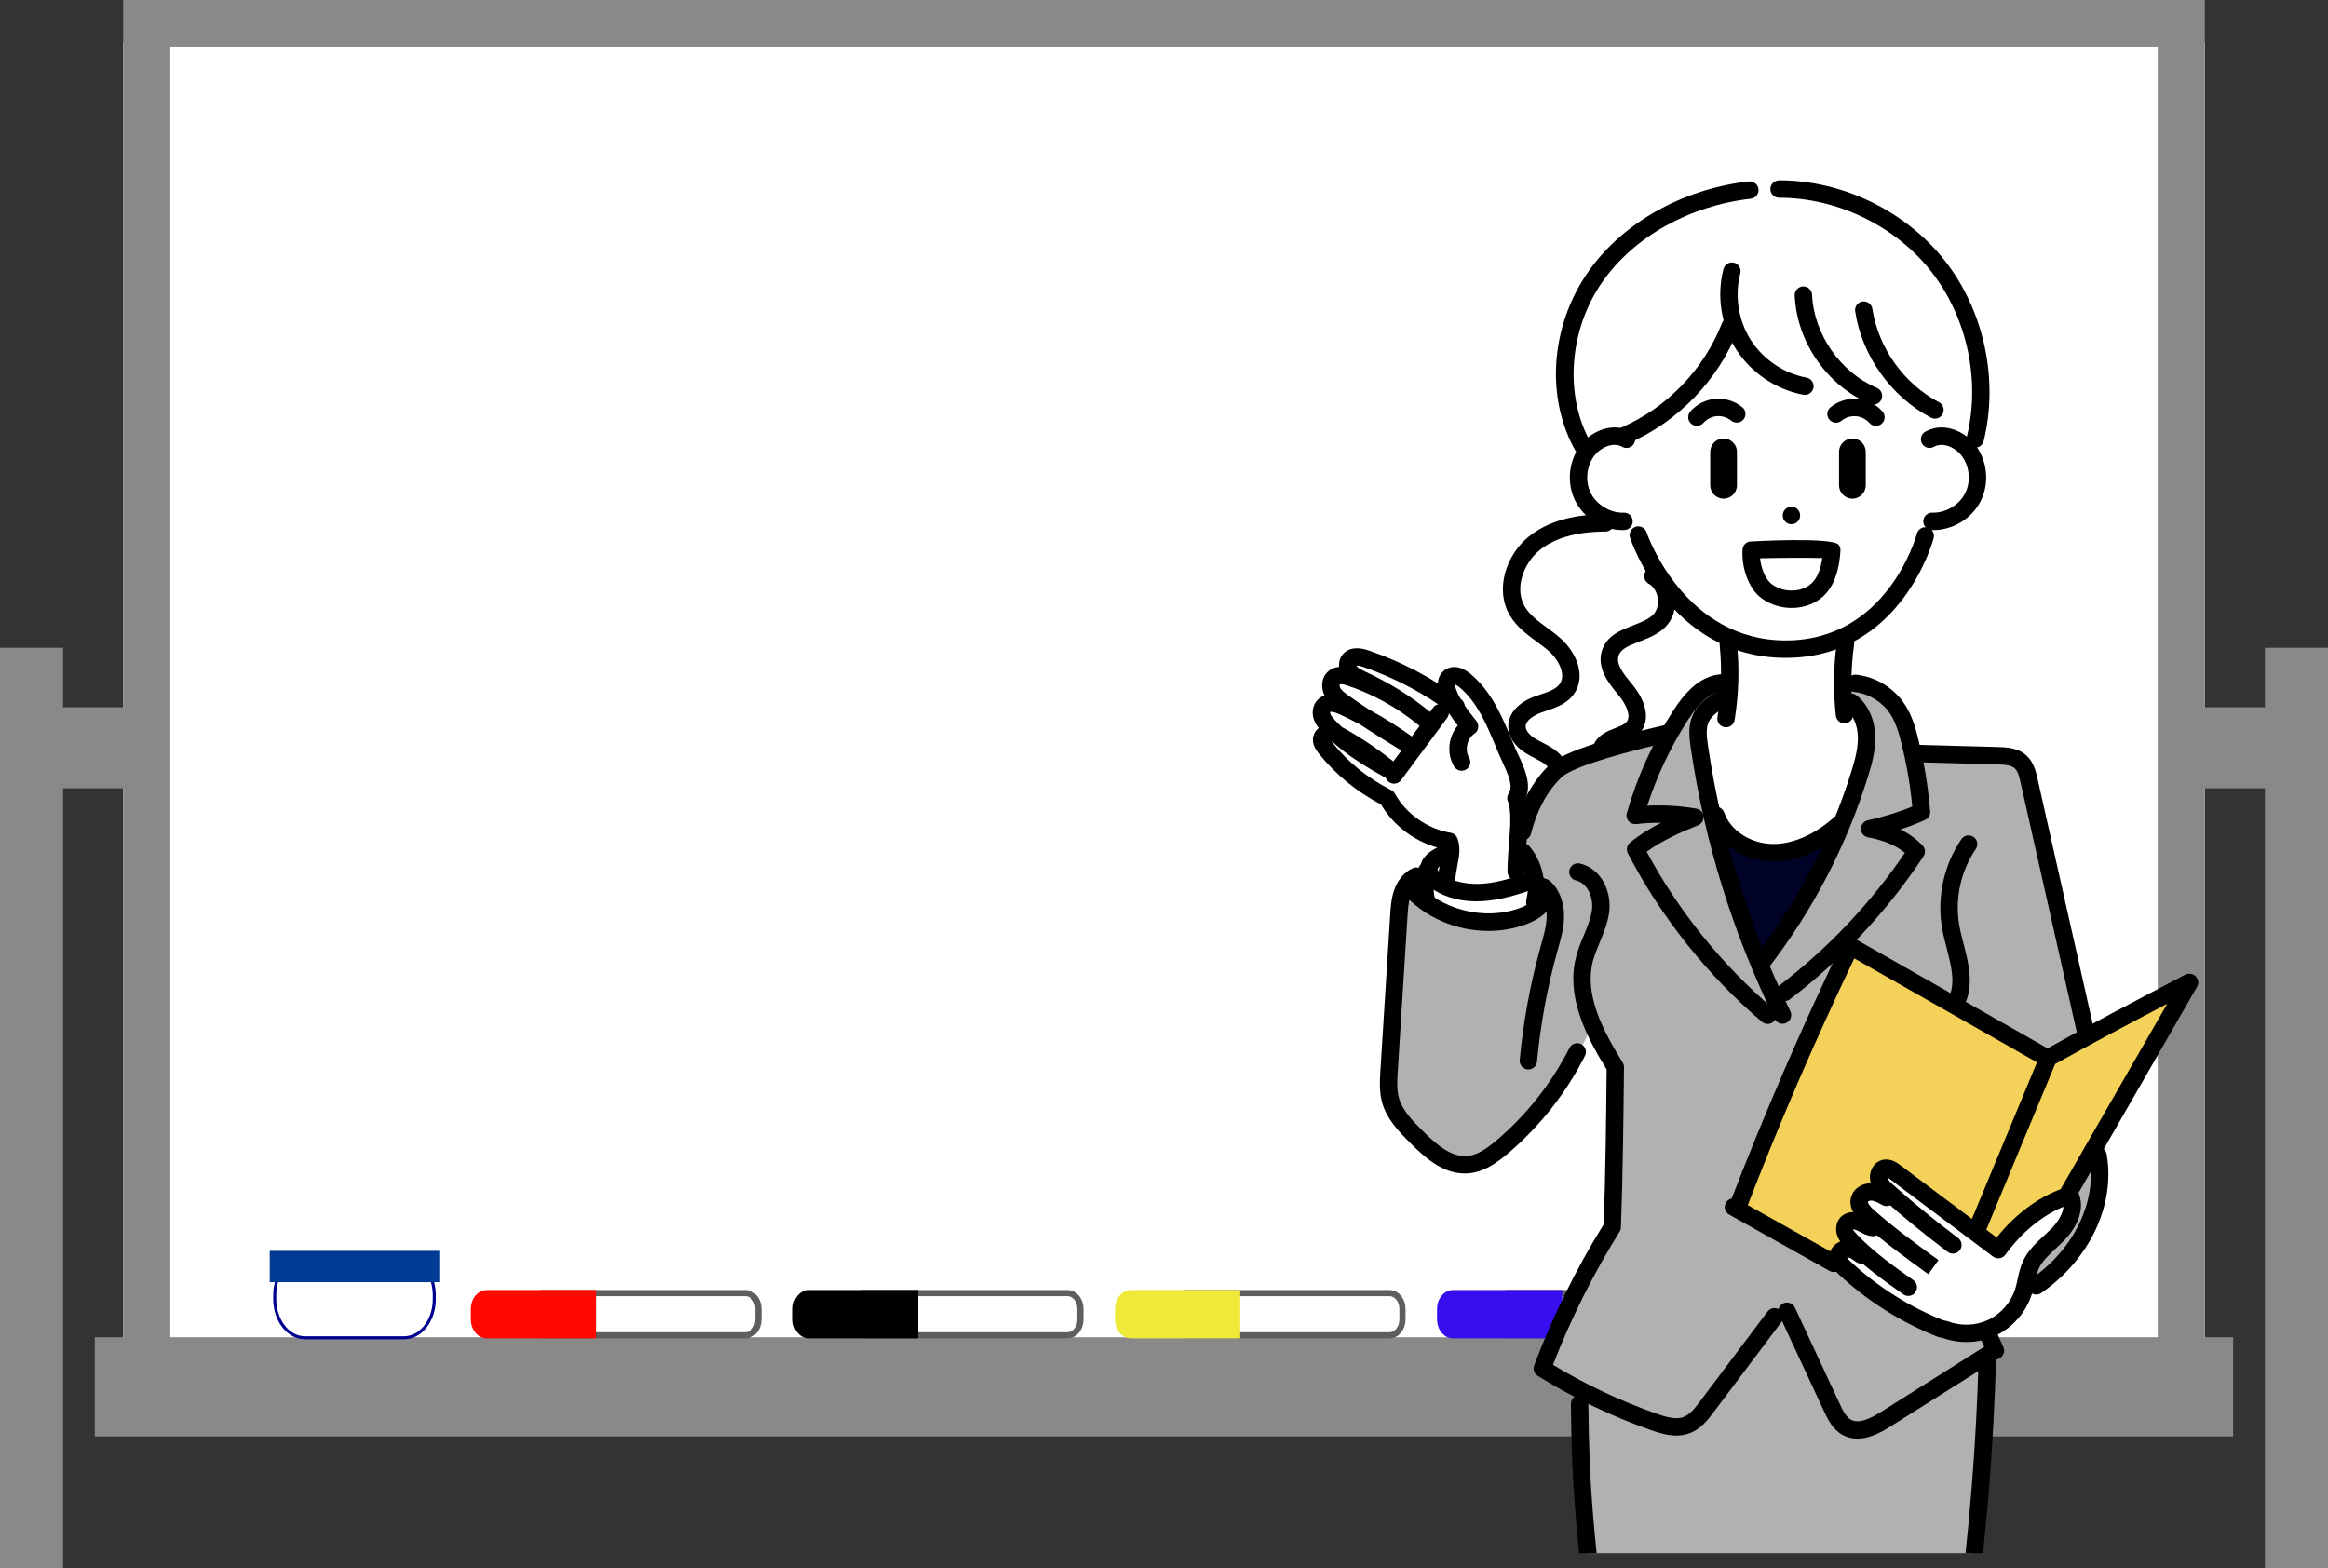 <?xml version="1.0" encoding="UTF-8"?>
<svg id="_レイヤー_2" data-name="レイヤー 2" xmlns="http://www.w3.org/2000/svg" xmlns:xlink="http://www.w3.org/1999/xlink" viewBox="0 0 765.81 515.89">
  <rect x="0" y="0" width="765.81" height="515.89" fill="#333333" stroke="none"/>
  <defs>
    <style>
      .cls-1, .cls-2, .cls-3 {
        fill: #fff;
      }

      .cls-4 {
        fill: #003c96;
      }

      .cls-5 {
        fill: #f4d159;
      }

      .cls-6 {
        fill: #898989;
      }

      .cls-7 {
        fill: #ff0800;
        stroke: #ff0800;
      }

      .cls-7, .cls-8, .cls-9, .cls-2, .cls-10, .cls-3 {
        stroke-miterlimit: 10;
      }

      .cls-7, .cls-8, .cls-9, .cls-10, .cls-3 {
        stroke-width: 2.02px;
      }

      .cls-11 {
        clip-path: url(#clippath);
      }

      .cls-8 {
        fill: #efea3a;
        stroke: #efea3a;
      }

      .cls-12 {
        fill: none;
      }

      .cls-13 {
        fill: #b1b1b1;
      }

      .cls-9 {
        fill: #360eef;
        stroke: #360eef;
      }

      .cls-14 {
        fill: #010326;
      }

      .cls-2 {
        stroke: #000090;
      }

      .cls-10 {
        stroke: #000;
      }

      .cls-3 {
        stroke: #5e5e5e;
      }
    </style>
    <clipPath id="clippath">
      <rect class="cls-12" x="425.86" y="28.99" width="301.43" height="482.01"/>
    </clipPath>
  </defs>
  <g id="_ホワイトボード" data-name="ホワイトボード">
    <g>
      <g id="_繝_繧_繝_繝__5" data-name="_繝ｬ繧､繝､繝ｼ_5">
        <rect class="cls-1" x="40.52" y="14.01" width="684.77" height="447.15"/>
      </g>
      <g id="_繝_繧_繝_繝__6" data-name="_繝ｬ繧､繝､繝ｼ_6">
        <rect class="cls-6" x="31.19" y="439.94" width="703.42" height="32.63"/>
      </g>
      <polygon class="cls-6" points="40.52 0 40.52 6.21 40.52 15.5 40.52 447.79 56.02 447.79 56.02 15.5 709.8 15.5 709.8 446.84 725.29 446.84 725.29 15.5 725.29 5.26 725.29 0 40.52 0"/>
    </g>
    <g>
      <rect class="cls-6" x="745.07" y="213.11" width="20.75" height="302.78"/>
      <rect class="cls-6" y="213.11" width="20.75" height="302.78"/>
    </g>
    <rect class="cls-6" x="721.99" y="232.68" width="38.32" height="26.66"/>
    <rect class="cls-6" x="15.62" y="232.68" width="38.32" height="26.66"/>
    <g>
      <path class="cls-2" d="M100.32,413.39h32.62c5.48,0,9.93,5.68,9.93,12.68v1.36c0,7-4.44,12.68-9.93,12.68h-32.62c-5.48,0-9.93-5.68-9.93-12.68v-1.36c0-7,4.44-12.68,9.93-12.68Z"/>
      <rect class="cls-4" x="88.74" y="411.51" width="55.77" height="10.31"/>
    </g>
    <g>
      <path class="cls-3" d="M351.18,439.29c2.34,0,4.23-2.33,4.23-5.2v-3.47c0-2.87-1.89-5.2-4.23-5.2h-66.75v13.87h66.75Z"/>
      <path class="cls-10" d="M301.03,425.42h-34.96c-2.34,0-4.23,2.33-4.23,5.2v3.47c0,2.87,1.89,5.2,4.23,5.2h34.96v-13.87Z"/>
    </g>
    <g>
      <path class="cls-3" d="M245.24,439.29c2.34,0,4.23-2.33,4.23-5.2v-3.47c0-2.87-1.89-5.2-4.23-5.2h-66.75v13.87h66.75Z"/>
      <path class="cls-7" d="M195.09,425.42h-34.96c-2.34,0-4.23,2.33-4.23,5.2v3.47c0,2.87,1.89,5.2,4.23,5.2h34.96v-13.87Z"/>
    </g>
    <g>
      <path class="cls-3" d="M457.12,439.29c2.34,0,4.23-2.33,4.23-5.2v-3.47c0-2.87-1.89-5.2-4.23-5.2h-66.75v13.87h66.75Z"/>
      <path class="cls-8" d="M406.97,425.42h-34.96c-2.34,0-4.23,2.33-4.23,5.2v3.47c0,2.87,1.89,5.2,4.23,5.2h34.96v-13.87Z"/>
    </g>
    <g>
      <path class="cls-3" d="M563.06,439.29c2.34,0,4.23-2.33,4.23-5.2v-3.47c0-2.87-1.89-5.2-4.23-5.2h-66.75v13.87h66.75Z"/>
      <path class="cls-9" d="M512.92,425.42h-34.96c-2.34,0-4.23,2.33-4.23,5.2v3.47c0,2.87,1.89,5.2,4.23,5.2h34.96v-13.87Z"/>
    </g>
  </g>
  <g id="_レイヤー_4" data-name="レイヤー 4">
    <g class="cls-11">
      <path class="cls-1" d="M499.53,269.87c-.13,.91-.19,1.83-.14,2.76,.1-.92,.09-1.84,.14-2.76Z"/>
      <path class="cls-1" d="M718.59,325c-14.7,5.68-27.9,12.94-41.11,20.21-1.23,.67-2.52,1.37-3.92,1.37-2.18,0-3.99-1.68-5.29-3.44-5.94-8.03-5.89-18.85-8.74-28.42-6.73-22.65-29.58-38.01-35.21-60.96-1.07-4.37-1.5-8.98-3.54-12.99-2.04-4.01-6.35-7.38-10.76-6.48-2.16-2.89-3.09-5-3.25-7.04-.15-2.04,.35-4.06,.76-6.07,1.26-6.15,1.71-12.46,1.32-18.72-.3-4.81-1.25-9.93-4.66-13.33-4.49-4.47-11.6-4.52-17.93-4.27-4.87,.19-10.18,.54-13.8,3.8-4.75,4.28-4.64,11.69-3.64,18,1,6.32,2.44,13.19-.65,18.79-6.87,12.44-23.78,17.49-37.89,22.37-6.75,2.34-13.86,3.93-19.99,7.6-5.33,3.19-9.9,8.46-10.77,14.47-.05,.92-.04,1.84-.14,2.76-.05-.94,0-1.86,.14-2.76,.88-15.6-4.63-31.49-15.16-43.05-1.66-1.82-3.78-3.68-6.24-3.46-2.46,.21-4.19,3.91-2.09,5.21-10.06-6.09-21.44-9.97-33.12-11.31-.09,1.12-.18,2.25-.27,3.37-2.02,1.56-3.93,3.27-5.7,5.11-5.94,14.06,4.12,32.39,19.17,34.93-.94,4.03,2.59,7.71,6.17,9.77,3.59,2.06,7.8,3.62,9.94,7.16s-.1,9.65-4.17,8.92c-6.58,21.95-7.46,45.58-2.54,67.96,1.44,6.54,4.33,13.97,10.8,15.68,6.16,1.63,12.13-2.84,16.82-7.14,10.8-9.91,20.92-20.56,30.27-31.84,16.13,29.11,20.58,65.14,43.71,89.07,19.1,19.77,48.8,23.53,75.92,19.07,6.86-1.13,8.89,.89,14.61-3.64,17.16-13.59,32.32-42.12,29.23-39.33,2.11-2.3-1.29-10.1,.82-12.39,10.29-19.8,20.58-39.38,30.86-58.96Z"/>
      <path class="cls-5" d="M664.28,343.17c-18.22-10.83-38.39-19.9-56.07-31.59-7.14,15.56-14.27,31.11-21.41,46.67-4.4,9.58-8.86,21.74-13.58,33.78-.42,1.08-.85,2.31-.37,3.38,.35,.78,1.12,1.28,1.85,1.74,9.77,6.1,19.54,12.2,29.32,18.31,1.24-5.15,3.12-10.14,5.58-14.82,1.61-5.23,5.38-9.43,5.38-9.43,0,0,3.34-8.49,5.01-8.67,1.5-.16,2.85,.84,4.03,1.79,11.25,9.11,22.49,18.21,33.74,27.31,3.47-7.43,12.3-10.44,18.29-16.04,3.71-3.47,6.3-7.93,8.85-12.32,11.17-19.3,22.35-38.6,33.52-57.9-9.93,4.24-23.34,12.3-36.01,18.4-2.47,1.19-5.01,4.59-7.74,4.81-4.49,.35-6.5-3.11-10.37-5.41Z"/>
      <path class="cls-14" d="M579.12,317.33c10.7-13.09,19.33-27.86,25.46-43.61-12.01,6.82-27.77,6.45-39.45-.92,5.46,14.18,10.32,29.21,13.99,44.54Z"/>
      <path class="cls-1" d="M623.93,76.12c-22.56-17.35-56.38-18.86-79.78-2.67-23.4,16.19-33.84,49.25-22.97,75.55-1.56,1.62-2.81,7.29-1.21,12.12,1.6,4.83,6,8.62,11.01,9.5-9.04-.52-18.65,1.47-25.31,7.61-6.65,6.14-9.27,17.06-4.23,24.58,2.58,3.85,6.69,6.37,9.89,9.72,3.2,3.35,5.5,8.46,3.35,12.57-1.67,3.18-5.36,4.59-8.58,6.2-3.21,1.61-6.57,4.32-6.39,7.91,.13,2.47,1.97,4.53,3.98,5.96,2.01,1.44,4.31,2.49,6.13,4.17,4.8,4.43,4.62,13.1-.35,17.34,5.5,2.48,12.32,.5,16.07-4.19,3.75-4.7,4.17-11.78,1-16.88,6.98,.93,12.57-7.07,11.71-14.07-.85-6.99-5.99-12.65-11.29-17.28,9.93-1.97,18.63-9.31,22.25-18.76,12.96,13.07,32.2,20.46,49.85,15.21,17.64-5.25,32.93-22.93,36.63-40.96,4.55,.36,9.21-1.94,11.7-5.77,2.48-3.83,2.68-9.03,.49-13.03,8.82-25.98-1.38-57.46-23.94-74.81Z"/>
      <path d="M630.59,175.55c-.39,1.43-10.06,35.15-43.16,35.15s-45.3-34.1-45.77-35.55c-.49-1.5-2.1-2.33-3.59-1.85-1.5,.48-2.34,2.08-1.86,3.59,.12,.4,13.01,39.53,51.21,39.53s48.57-38.96,48.67-39.36c.42-1.52-.48-3.09-2-3.51-1.53-.41-3.1,.48-3.51,2Z"/>
      <path d="M533.61,147c1.37,.79,3.12,.32,3.9-1.05,.79-1.37,.32-3.12-1.04-3.91-5.63-3.25-12.47-.46-16.06,3.82-4.33,5.17-5.24,12.72-2.29,18.78,2.88,5.88,9.11,9.74,15.63,9.74,.2,0,.4,0,.59-.01,1.58-.06,2.81-1.38,2.75-2.96-.06-1.58-1.37-2.84-2.96-2.75-4.21,.2-8.92-2.52-10.88-6.53-1.95-4-1.32-9.18,1.53-12.6,2.07-2.47,6.03-4.15,8.81-2.54Z"/>
      <path d="M635.64,168.66c-1.52-.08-2.9,1.18-2.96,2.75-.06,1.58,1.18,2.9,2.75,2.96,.2,0,.39,.01,.59,.01,6.53,0,12.76-3.86,15.63-9.74,2.96-6.06,2.04-13.61-2.29-18.78-3.57-4.28-10.42-7.07-16.05-3.82-1.37,.79-1.83,2.54-1.04,3.91,.79,1.37,2.53,1.83,3.9,1.05,2.77-1.61,6.74,.06,8.81,2.54,2.86,3.42,3.49,8.6,1.53,12.6-1.95,4-6.48,6.65-10.88,6.53Z"/>
      <path d="M570.44,86.43c-1.53-.39-3.09,.52-3.49,2.04-2.31,8.83-.77,18.71,4.12,26.41,4.89,7.71,13.17,13.31,22.14,14.98,.18,.03,.35,.05,.53,.05,1.35,0,2.55-.96,2.81-2.34,.29-1.55-.73-3.04-2.29-3.33-7.44-1.38-14.3-6.03-18.36-12.42-4.06-6.39-5.33-14.58-3.42-21.9,.4-1.53-.52-3.09-2.04-3.49Z"/>
      <path d="M596.1,96.96c-.07-1.58-1.43-2.79-2.99-2.73-1.58,.07-2.8,1.41-2.73,2.98,.68,15.35,10.65,29.69,24.8,35.67,.36,.15,.74,.23,1.11,.23,1.11,0,2.17-.66,2.63-1.75,.61-1.45-.06-3.13-1.52-3.75-11.97-5.06-20.74-17.67-21.31-30.66Z"/>
      <path d="M615.92,101.58c-.24-1.56-1.73-2.62-3.26-2.39-1.56,.24-2.63,1.7-2.39,3.26,2.25,14.65,11.79,28.05,24.92,34.95,.43,.22,.88,.33,1.33,.33,1.03,0,2.02-.55,2.53-1.53,.73-1.4,.2-3.13-1.2-3.86-11.55-6.08-19.95-17.86-21.93-30.76Z"/>
      <path d="M566.49,106.22c-6,15.36-18.12,27.93-33.26,34.48-1.45,.63-2.12,2.31-1.49,3.76,.47,1.08,1.52,1.72,2.62,1.72,.38,0,.76-.08,1.13-.24,16.53-7.15,29.77-20.88,36.32-37.65,.58-1.47-.15-3.13-1.62-3.7-1.46-.57-3.13,.15-3.7,1.62Z"/>
      <path d="M585.37,59.33c-1.68,.01-2.99,1.24-2.99,2.87,0,1.58,1.28,2.85,2.86,2.85h.13c19.05,0,38.17,9.3,49.93,24.28,11.79,15.02,16.27,35.86,11.69,54.39-.38,1.53,.56,3.08,2.09,3.46,.23,.06,.46,.09,.69,.09,1.28,0,2.45-.87,2.77-2.18,4.99-20.2,.1-42.92-12.74-59.3-12.83-16.33-33.67-26.47-54.44-26.47"/>
      <path d="M575.3,59.68c-21.72,2.46-41.43,13.52-52.73,29.57-12.68,18.01-14.28,41.98-3.98,59.64,.53,.91,1.49,1.42,2.47,1.42,.49,0,.98-.12,1.43-.39,1.37-.79,1.83-2.55,1.03-3.91-9.05-15.51-7.52-37.5,3.72-53.46,10.38-14.74,28.58-24.9,48.7-27.18,1.57-.18,2.7-1.59,2.52-3.16-.18-1.57-1.62-2.67-3.16-2.52"/>
      <path d="M506.39,181.06c4.97-4.08,12.28-6.16,21.73-6.18,1.58,0,2.86-1.29,2.85-2.87,0-1.58-1.28-2.85-2.86-2.85h0c-10.8,.03-19.32,2.55-25.34,7.48-7.11,5.83-11.3,17.14-6,25.98,2.2,3.66,5.49,6.08,8.68,8.43,1.4,1.03,2.81,2.06,4.1,3.2,3.36,2.98,5.61,7.81,3.56,10.74-1.22,1.74-3.71,2.58-6.35,3.47l-1.61,.55c-5.67,2.03-8.94,5.64-8.99,9.91-.03,3.36,2.09,6.6,5.81,8.91,.91,.56,1.86,1.06,2.82,1.56,1.43,.74,2.79,1.44,3.84,2.35,2.35,2.04,3.33,5.67,2.34,8.63-1,2.96-3.99,5.24-7.1,5.43-1.58,.1-2.78,1.46-2.68,3.03,.09,1.51,1.35,2.68,2.85,2.68,.06,0,.12,0,.18,0,5.42-.34,10.42-4.16,12.16-9.31,1.74-5.14,.1-11.22-4-14.78-1.57-1.36-3.3-2.25-4.97-3.11-.82-.43-1.65-.85-2.44-1.34-1.51-.93-3.11-2.47-3.1-3.99,.02-2.01,2.81-3.73,5.19-4.58l1.51-.52c3.24-1.09,6.91-2.33,9.21-5.6,4.08-5.81,.85-13.6-4.45-18.3-1.42-1.26-2.96-2.4-4.51-3.53-2.86-2.1-5.55-4.08-7.16-6.76-3.66-6.1-.4-14.41,4.72-18.61Z"/>
      <path d="M539.33,211.04c2.83-1.09,6.03-2.33,8.41-4.67,2.58-2.53,3.8-6.37,3.26-10.29-.53-3.92-2.74-7.3-5.9-9.05-1.39-.77-3.12-.26-3.88,1.12-.76,1.38-.27,3.12,1.12,3.89,1.59,.88,2.71,2.68,3,4.82,.29,2.13-.31,4.17-1.6,5.44-1.54,1.51-3.93,2.44-6.47,3.42-4.15,1.6-8.85,3.42-10.35,8.49-1.71,5.77,2.48,10.83,5.6,14.6,2.4,2.9,4.14,6.69,2.6,8.62-.73,.93-2.24,1.51-3.83,2.13-2.36,.91-5.29,2.05-6.83,4.97-1.63,3.08-.76,6.31-.06,8.9,.23,.83,.46,1.67,.59,2.49,.4,2.52-.63,5.29-2.76,7.41-2.13,2.12-4.91,3.13-7.42,2.73-1.53-.26-3.03,.8-3.28,2.36-.25,1.56,.8,3.03,2.36,3.28,.67,.11,1.34,.16,2.03,.16,3.7,0,7.46-1.6,10.35-4.48,3.42-3.41,5.06-8.03,4.37-12.36-.16-1.01-.43-2.05-.71-3.08-.53-1.96-.98-3.65-.41-4.74,.55-1.03,2.07-1.62,3.84-2.31,2.13-.82,4.55-1.76,6.25-3.91,3.19-4.03,2.19-9.95-2.74-15.9-2.49-3-5.31-6.41-4.46-9.26,.66-2.22,3.05-3.29,6.93-4.78Z"/>
      <path class="cls-13" d="M650.36,335.72c3.64,3.14,17.77,8.93,22.33,10.45,4.56,1.52,10.57,.12,12.31-4.36,.99-2.55,.39-5.4-.21-8.07-5.14-22.58-10.27-45.17-15.41-67.75-1.48-6.52-3.55-13.82-9.46-16.93-4.71-2.47-10.39-1.46-15.69-.98-5.3,.48-11.47-.06-14.6-4.36-1.84-2.53-2.19-5.84-3.61-8.62-1.75-3.42-4.97-5.81-8.11-8.01-1.74-1.22-3.53-2.44-5.58-2.98-2.05-.54-4.44-.26-5.96,1.22-1.52,1.48-1.7,4.31-.03,5.62,1.03,.81,2.44,.89,3.62,1.45,2.61,1.25,3.54,4.48,3.83,7.36,1.42,13.84-5,27.19-11.75,39.36-7.33,13.22-15.25,26.1-23.74,38.6-7.35-20.89-13.34-42.26-17.89-63.93-1.96-8.48-1.28-15.56,1.95-21.25,1.13-1.99,2.41-4.85,.56-6.19-1.46-1.06-3.5,.07-4.78,1.34-4.02,3.99-6.32,9.68-11.02,12.84-5.02,3.37-11.53,3.07-17.51,3.98-10.97,1.68-21.15,8.04-27.46,17.18-4.67,6.77-4.01,18.68,1.88,27.04,1.93,2.73,4.52,5.76,3.58,8.96-1.02,3.47-5.37,4.47-8.97,4.86-6.77,.74-13.72,1.48-20.31-.25-6.59-1.73-12.83-6.49-14.29-13.14-5.54,19.26-7.61,39.52-6.08,59.5,.58,7.63,1.77,15.44,5.65,22.03,3.89,6.59,11.02,11.74,18.66,11.29,5.32-.31,10.15-3.22,14.3-6.56,12.31-9.92,20.47-24.03,27.34-38.27,7.19,15.33,9.93,32.72,7.79,49.52-2.82,22.15-13.71,42.37-25,61.63,4.28,2.23,8.55,4.46,12.83,6.69-.53,25.7,1.42,51.46,5.83,76.79,1.81,.01,122.56,2.73,122.56,2.73,.64-31.79,3.62-63.53,8.93-94.88-18.37,.28-36.71-7.61-49.13-21.14-12.75-6.22-23.74-12.24-34.74-18.26,10.75-30.03,23.17-59.46,37.18-88.11,18.24,6.54,25.82,11.2,40.21,23.59Z"/>
      <path class="cls-13" d="M674.08,411.01c-2.83,3.06-5.44,6.64-5.86,10.79,12.94-9.07,21.37-24.27,22.22-40.05-3.54,2.29-5.86,5.09-8.18,7.88,2.44,3.38,1.84,8.19-.17,11.84-2.01,3.65-5.19,6.48-8.01,9.54Z"/>
      <path d="M499.45,248.37c-.43-.92-.84-1.83-1.21-2.71l-.67-1.62c-3.35-8.09-6.81-16.46-13.76-22.27-3.86-3.22-6.7-2.42-8.06-1.65-2.76,1.56-3.56,5.09-2.02,8.98,1.4,3.58,3.62,6.73,5.81,9.57-3.11,3.69-3.75,9.29-1.18,13.52,.82,1.34,2.57,1.78,3.93,.96,1.35-.82,1.78-2.58,.96-3.93-1.49-2.45-.64-6.27,1.76-7.85,.67-.44,1.12-1.14,1.24-1.94,.13-.79-.09-1.6-.58-2.23-2.54-3.2-5.17-6.52-6.62-10.21-.39-1-.4-1.82-.63-1.86,.18,.02,.79,.23,1.72,1.01,5.87,4.91,8.92,12.28,12.15,20.08l.68,1.63c.39,.94,.84,1.91,1.3,2.9,1.78,3.86,3.63,7.86,2.03,10.22-.53,.79-.64,1.79-.28,2.67,1.22,3.01,.79,8.51,.37,13.82-.24,3.05-.49,6.21-.49,9.28,0,1.58,1.28,2.86,2.86,2.86s2.86-1.28,2.86-2.86c0-2.84,.24-5.89,.47-8.83,.44-5.61,.87-10.95-.3-15.07,2.18-4.74-.3-10.11-2.33-14.5Z"/>
      <path d="M477.25,234.66c1.28,.95,3.06,.68,4-.58,.95-1.26,.69-3.05-.58-4-9.25-6.92-19.49-12.33-30.42-16.08-5.3-1.82-7.75,.18-8.75,1.54-.81,1.1-1.14,2.48-1,3.86-1.17,.1-2.39,.47-3.46,1.37-2.49,2.07-2.55,5.57-1.33,8.03-1.21,.41-2.02,1.12-2.53,1.72-1.4,1.65-1.75,4.08-.92,6.33,.37,1,.92,1.87,1.53,2.64-.89,.72-1.53,1.7-1.78,2.81-.57,2.6,1.07,4.66,1.78,5.54,5.54,6.94,12.43,12.59,20.5,16.81,4.33,7.33,11.68,12.66,20.06,14.6,.06,1.1-.18,2.42-.52,4.25-.35,1.84-.74,3.92-.87,6.42-.08,1.58,1.13,2.92,2.71,3,.05,0,.1,0,.15,0,1.51,0,2.78-1.19,2.85-2.71,.11-2.12,.45-3.91,.78-5.65,.57-2.99,1.1-5.82-.04-8.79-.37-.94-1.2-1.63-2.2-1.79-7.63-1.27-14.66-6.2-18.34-12.87-.28-.5-.7-.91-1.21-1.17-7.77-3.95-14.12-9.07-19.39-15.68-.09-.11-.17-.22-.24-.3,.08,.02,.17,.05,.26,.09,5.52,4.93,11.93,8.76,18.14,12.19,1.29,.71,2.92,.32,3.75-.9s.59-2.88-.55-3.81c-5.34-4.39-11.09-8.34-17.08-11.73-.35-.2-.7-.39-1.07-.57-.81-.75-1.59-1.52-2.35-2.32-.59-.63-1.25-1.35-1.49-2.03-.12-.32-.1-.62-.1-.66,.15-.07,1.1-.16,2.97,.7,2.36,1.08,4.69,2.24,6.98,3.48,4.65,3.06,9.43,6.02,14.3,9.01,1.3,.81,3.02,.43,3.87-.84,.85-1.28,.55-3-.69-3.9-4.63-3.37-9.5-6.45-14.54-9.18-2.33-1.54-4.63-3.09-6.87-4.69-1.2-.85-2.23-1.63-2.7-2.52-.26-.49-.21-1.02-.14-1.12,.01,0,.47-.31,2.53,.38,8.49,2.85,16.6,7.37,23.51,13.1,.28,.23,.56,.47,.84,.71,1.19,1.02,3,.89,4.03-.32,1.03-1.2,.88-3-.31-4.03-.29-.25-.59-.5-.89-.75-6.14-5.11-13.31-9.58-21.41-13.34-1.05-.49-2.04-.95-2.56-1.55-.12-.14-.19-.3-.28-.36,.29-.03,.97-.02,2.23,.41,10.37,3.56,20.08,8.69,28.85,15.25Z"/>
      <path d="M471.47,232.76l-15.18,20.5c-.94,1.27-.67,3.06,.6,4,.51,.38,1.11,.56,1.7,.56,.88,0,1.74-.4,2.3-1.16l15.18-20.5c.94-1.27,.67-3.06-.6-4-1.27-.94-3.05-.67-4,.6Z"/>
      <path d="M476.27,283.53c1.46-.61,2.14-2.28,1.53-3.74-.61-1.46-2.29-2.14-3.74-1.54-4.7,1.96-7.01,4.65-6.88,7.98,.06,1.64,.84,4.06,4.13,6.27,4.69,3.16,9.98,4.02,14.37,4.02,1.23,0,2.4-.07,3.45-.17,5.86-.58,11.38-2.46,16.71-4.27,1.29-.44,2.09-1.73,1.91-3.08-.51-3.87-2.08-7.5-4.56-10.52-1-1.22-2.81-1.39-4.02-.4-1.22,1-1.4,2.8-.4,4.03,1.28,1.56,2.25,3.41,2.82,5.36-4.27,1.43-8.65,2.75-13.03,3.19-5.49,.53-10.49-.49-14.06-2.9-1.1-.73-1.6-1.41-1.61-1.76,0-.11,.06-1.09,3.37-2.47Z"/>
      <path d="M470.02,283.71c-1.53-.35-3.08,.57-3.45,2.11-.83,3.46-.92,7.15-.25,10.65,.26,1.37,1.46,2.32,2.81,2.32,.18,0,.36-.01,.54-.05,1.55-.3,2.57-1.79,2.27-3.34-.52-2.72-.46-5.56,.19-8.24,.37-1.54-.58-3.08-2.11-3.45Z"/>
      <path d="M503.05,290.36l-.99,6.08c-.25,1.56,.8,3.03,2.36,3.28,.15,.03,.31,.04,.46,.04,1.37,0,2.59-1,2.82-2.4l.99-6.08c.25-1.56-.8-3.03-2.36-3.28-1.54-.25-3.03,.8-3.28,2.36Z"/>
      <path d="M505.6,294.26c-.67,2.21-3.4,3.63-5.58,4.44-11.6,4.3-25.97,.68-34.17-8.58-1.04-1.18-2.85-1.29-4.03-.25-1.18,1.05-1.29,2.85-.24,4.04,7.03,7.95,17.5,12.35,27.99,12.35,4.22,0,8.44-.71,12.44-2.19,4.94-1.83,7.99-4.57,9.07-8.15,.46-1.51-.4-3.11-1.91-3.56-1.52-.44-3.11,.41-3.56,1.91Z"/>
      <path d="M463.01,301.41c.14-2.26,.29-4.6,.98-6.61,.64-1.89,1.78-3.34,3.11-3.97,1.43-.67,2.04-2.38,1.36-3.81-.68-1.43-2.38-2.03-3.81-1.36-2.76,1.31-4.91,3.89-6.07,7.29-.94,2.74-1.11,5.59-1.27,8.1l-3.21,51.02c-.21,3.33-.45,7.1,.6,10.78,1.58,5.52,5.74,9.69,9.08,13.04,4.93,4.95,10.77,10.17,18.03,10.17,.42,0,.83-.02,1.26-.05,5.09-.42,9.33-3.47,12.81-6.4,10.5-8.85,19.33-20.01,25.51-32.27,.71-1.41,.15-3.13-1.26-3.84-1.43-.72-3.13-.14-3.84,1.26-5.85,11.58-14.18,22.11-24.09,30.48-2.93,2.47-6.11,4.79-9.6,5.08-5.36,.48-10.46-4.13-14.77-8.45-3.03-3.03-6.46-6.47-7.63-10.57-.78-2.73-.58-5.84-.4-8.85l3.21-51.02Z"/>
      <path d="M506.83,311.31c-3.41,12.21-5.74,24.79-6.91,37.4-.15,1.57,1.01,2.96,2.58,3.11,.09,0,.18,.01,.27,.01,1.46,0,2.71-1.11,2.84-2.59,1.14-12.27,3.4-24.51,6.72-36.39l.22-.8c.94-3.31,1.9-6.74,1.96-10.41,.07-4.89-1.65-9.22-4.73-11.89-1.19-1.03-2.99-.91-4.03,.29-1.04,1.19-.91,3,.29,4.03,1.77,1.54,2.8,4.33,2.75,7.48-.05,2.92-.87,5.85-1.74,8.95l-.23,.81Z"/>
      <path d="M567.33,239.23c.15,.03,.31,.04,.46,.04,1.37,0,2.59-1,2.82-2.4,1.36-8.36,1.62-16.89,.77-25.34-.16-1.57-1.61-2.71-3.13-2.56-1.57,.16-2.72,1.56-2.56,3.13,.79,7.95,.55,15.98-.73,23.85-.25,1.56,.8,3.03,2.36,3.28Z"/>
      <path d="M607.48,208.82c-1.57-.23-3.01,.87-3.23,2.43-1.13,8.02-1.24,16.15-.34,24.18,.16,1.46,1.4,2.54,2.84,2.54,.11,0,.22,0,.32-.02,1.57-.18,2.7-1.59,2.52-3.16-.84-7.55-.73-15.2,.33-22.75,.22-1.56-.87-3.01-2.43-3.23Z"/>
      <path d="M568.94,231.82c1.38-.77,1.88-2.51,1.12-3.89-.76-1.38-2.51-1.89-3.88-1.12-3.15,1.74-7.46,4.13-9.39,8.55-1.5,3.43-1.13,7.12-.62,10.61,4.54,31.04,13.84,61.06,27.64,89.23,.5,1.01,1.51,1.6,2.57,1.6,.43,0,.85-.09,1.26-.29,1.42-.69,2-2.41,1.31-3.83-13.55-27.63-22.67-57.09-27.12-87.54-.41-2.78-.7-5.45,.2-7.5,1.07-2.44,3.76-4.08,6.92-5.83Z"/>
      <path d="M576.87,315.37c-.97,1.25-.74,3.04,.51,4.01,.52,.41,1.14,.6,1.75,.6,.85,0,1.69-.38,2.26-1.1,14.8-19.05,25.94-40.39,33.1-63.43,1.23-3.96,2.53-8.59,2.37-13.34-.18-5.56-2.42-10.42-6.14-13.34-1.23-.97-3.04-.76-4.01,.49-.98,1.24-.76,3.04,.49,4.01,2.35,1.84,3.82,5.21,3.95,9.02,.12,3.86-.98,7.78-2.12,11.46-6.95,22.38-17.77,43.11-32.15,61.61Z"/>
      <path d="M535.5,280.74c10.89,20.97,26.15,40.14,44.13,55.45,.54,.46,1.19,.68,1.85,.68,.81,0,1.61-.34,2.18-1.01,1.02-1.2,.88-3.01-.33-4.03-16.82-14.32-31.19-32.12-41.65-51.62,5.06-3.7,11.33-6.47,16.92-8.71,1.19-.48,1.92-1.69,1.78-2.96-.14-1.27-1.1-2.3-2.37-2.51-5.45-.92-10.85-1.23-16.13-.96,3.21-9.93,7.69-19.38,13.35-28.17,4.03-6.26,7.72-9.25,11.6-9.39,1.58-.06,2.81-1.38,2.75-2.96-.06-1.58-1.32-2.84-2.96-2.75-7.79,.29-12.98,6.99-16.21,12.01-6.71,10.43-11.84,21.76-15.25,33.68-.26,.92-.05,1.91,.57,2.64,.62,.73,1.59,1.1,2.51,.99,2.71-.32,5.38-.46,8.16-.43-3.61,1.85-7.13,3.99-10.2,6.54-1.03,.86-1.33,2.32-.71,3.52Z"/>
      <path d="M634.94,266.9c-.88-10.3-2.39-17.45-3.75-23.09-.98-4.06-2.14-8.34-4.63-12.11-3.55-5.4-9.51-9.04-15.94-9.73-1.57-.16-2.98,.97-3.15,2.54-.17,1.57,.97,2.98,2.54,3.15,4.68,.5,9.19,3.26,11.77,7.19,1.98,3,2.99,6.74,3.85,10.31,1.28,5.3,2.58,11.42,3.43,20.19-4.3,1.79-9.12,3.28-14.66,4.53-1.32,.3-2.26,1.49-2.23,2.85,.03,1.36,1,2.51,2.34,2.75,5.09,.94,9.09,2.62,12.12,5.09-11.35,16.68-25.23,31.35-41.28,43.63-1.25,.96-1.49,2.75-.54,4.01,.56,.73,1.41,1.12,2.27,1.12,.61,0,1.22-.19,1.74-.59,17.2-13.16,31.98-28.98,43.93-47.03,.74-1.12,.61-2.59-.32-3.56-2.05-2.14-4.47-3.89-7.31-5.27,2.9-.94,5.6-1.98,8.15-3.13,1.1-.5,1.77-1.64,1.67-2.85Z"/>
      <path d="M546.97,238.69l-1.84,.44c-13.89,3.32-30.47,7.74-35.43,12.5-5.47,5.25-9.49,12.61-11.63,21.3-.38,1.53,.56,3.08,2.09,3.46,.23,.06,.46,.08,.69,.08,1.28,0,2.45-.87,2.77-2.18,1.88-7.63,5.35-14.04,10.04-18.54,2.97-2.85,14-6.57,32.8-11.06l1.88-.45c1.53-.38,2.47-1.93,2.09-3.46-.37-1.53-1.95-2.47-3.46-2.09Z"/>
      <path d="M504.68,449.19c-.48,1.28,0,2.71,1.16,3.43,11.61,7.23,24.15,13.25,37.27,17.88,2.71,.96,5.55,1.78,8.36,1.78,1.3,0,2.6-.18,3.88-.6,4.01-1.32,6.47-4.59,8.27-6.98l22.41-29.79c.95-1.26,.7-3.05-.57-4-1.27-.95-3.05-.69-4,.57l-22.41,29.79c-1.74,2.31-3.36,4.28-5.49,4.99-2.53,.83-5.74-.16-8.55-1.14-11.98-4.23-23.45-9.64-34.15-16.11,5.86-15.12,13.23-29.85,21.92-43.82,.26-.42,.41-.91,.43-1.4,.65-17.41,.83-35.34,1.01-52.69,0-.54-.15-1.07-.43-1.54-6.73-10.84-12.58-22.38-9.83-33.22,.54-2.12,1.4-4.19,2.31-6.4,1.22-2.97,2.49-6.04,3.02-9.39,1.06-6.74-2.24-14.74-9.58-16.47-1.5-.34-3.08,.59-3.44,2.13-.36,1.54,.59,3.08,2.13,3.44,4.06,.95,5.88,5.94,5.24,10.01-.42,2.68-1.5,5.31-2.65,8.09-.95,2.29-1.92,4.65-2.56,7.17-3.21,12.66,2.87,25.22,10.08,36.93-.17,16.8-.35,34.13-.97,50.94-9.13,14.77-16.82,30.37-22.86,46.38Z"/>
      <path d="M653.88,442.35l-34.92,22.03c-3.24,2.04-7.32,4.2-10.06,2.7-1.58-.86-2.61-2.87-3.7-5.22l-14.76-31.69c-.66-1.43-2.37-2.04-3.8-1.39-1.43,.67-2.05,2.37-1.38,3.8l14.76,31.69c1.18,2.53,2.78,5.99,6.14,7.82,1.58,.87,3.22,1.21,4.83,1.21,4.54,0,8.85-2.72,11.02-4.09l34.92-22.03c1.34-.84,1.74-2.61,.89-3.94-.85-1.34-2.61-1.73-3.94-.89Z"/>
      <path d="M653.12,436.96c-1.44,.64-2.1,2.33-1.45,3.77l2.13,4.78c.47,1.07,1.52,1.7,2.61,1.7,.39,0,.79-.08,1.16-.25,1.44-.64,2.1-2.33,1.45-3.77l-2.13-4.78c-.64-1.45-2.35-2.09-3.77-1.45Z"/>
      <path d="M649.18,275.34c-1.3-.9-3.08-.55-3.97,.75-5.76,8.44-8.08,19.06-6.37,29.13,.39,2.27,.97,4.55,1.56,6.83,1.39,5.37,2.69,10.44,1.14,15.01-.51,1.49,.29,3.12,1.79,3.63,.3,.11,.61,.15,.92,.15,1.19,0,2.3-.75,2.71-1.94,2.11-6.19,.52-12.34-1.01-18.29-.55-2.12-1.1-4.25-1.46-6.36-1.46-8.63,.52-17.72,5.46-24.94,.89-1.31,.55-3.08-.75-3.97Z"/>
      <path d="M666.58,248.51c-2.84-2.57-6.76-2.68-9.35-2.75l-25.75-.7c-1.58-.02-2.9,1.2-2.93,2.78-.04,1.58,1.2,2.89,2.78,2.94l25.75,.7c2.31,.06,4.49,.21,5.67,1.28,1.02,.92,1.48,2.67,1.94,4.7l18.44,81.95c.3,1.33,1.48,2.23,2.78,2.23,.21,0,.42-.02,.63-.07,1.54-.35,2.51-1.88,2.16-3.42l-18.44-81.95c-.52-2.31-1.23-5.47-3.68-7.69Z"/>
      <path d="M668.19,420.7c-1.3,.9-1.63,2.68-.73,3.98,.56,.8,1.45,1.23,2.36,1.23,.56,0,1.13-.16,1.62-.51,16.01-11.06,24.46-29.01,21.55-45.73-.28-1.56-1.79-2.6-3.31-2.32-1.56,.27-2.6,1.75-2.33,3.31,2.53,14.53-4.99,30.25-19.16,40.04Z"/>
      <path d="M650.91,446.38c-.8,28.96-3.15,58.09-6.97,86.58-.21,1.57,.89,3,2.45,3.21,.13,.02,.26,.03,.39,.03,1.41,0,2.64-1.04,2.83-2.48,3.85-28.69,6.21-58.02,7.02-87.18,.05-1.58-1.2-2.89-2.78-2.94-1.42,0-2.89,1.2-2.93,2.78Z"/>
      <path d="M519.62,459h-.02c-1.58,.01-2.85,1.3-2.84,2.88,.23,27.88,1.89,42.47,4.9,68.94l.32,2.84c.16,1.46,1.4,2.54,2.84,2.54,.11,0,.22,0,.33-.02,1.57-.18,2.7-1.6,2.52-3.16l-.32-2.84c-2.99-26.29-4.63-40.77-4.85-68.35-.01-1.57-1.29-2.84-2.86-2.84Z"/>
      <path d="M603.45,268.75c-6.26,5.67-13.31,8.83-19.84,8.91h-.21c-7.35,0-14.14-4.32-16.2-10.33-.52-1.49-2.14-2.29-3.63-1.78-1.49,.51-2.29,2.14-1.78,3.63,2.84,8.26,11.9,14.2,21.62,14.2,.09,0,.18,0,.27,0,10.16-.11,18.45-5.71,23.61-10.38,1.17-1.06,1.26-2.87,.2-4.04-1.06-1.17-2.86-1.27-4.04-.2Z"/>
      <path d="M571.63,394.6c-1.38-.78-3.12-.28-3.9,1.1-.77,1.38-.28,3.12,1.1,3.89l32.99,18.51c.44,.25,.92,.37,1.4,.37,1,0,1.97-.52,2.5-1.46,.77-1.38,.28-3.12-1.09-3.89l-32.99-18.51Z"/>
      <path d="M672.41,406.47c-2.6,2.42-5.3,4.92-6.92,8.42-.92,1.98-1.36,3.99-1.78,5.94-.24,1.1-.47,2.19-.81,3.26-1.37,4.35-4.65,8.12-8.76,10.09-4.11,1.97-9.11,2.17-13.35,.52-1.46-.57-3.13,.16-3.7,1.63-.58,1.47,.15,3.13,1.63,3.7,2.57,1,5.34,1.49,8.12,1.49,3.37,0,6.75-.73,9.78-2.18,5.51-2.64,9.9-7.7,11.74-13.52,.39-1.23,.67-2.49,.95-3.76,.37-1.72,.73-3.35,1.38-4.76,1.15-2.48,3.32-4.5,5.63-6.63,1.04-.97,2.09-1.94,3.06-2.96,3.8-4.01,6.88-10.26,4.09-15.81-.63-1.26-2.1-1.86-3.42-1.44-8.7,2.76-16.69,8.49-23.23,16.66l-31.56-23.69c-1.09-.82-3.38-2.53-6.12-1.8-1.36,.36-2.5,1.27-3.22,2.56-.83,1.48-1.02,3.35-.52,4.99,.73,2.36,2.54,3.98,3.75,5.05,6.9,6.14,14.15,12.07,21.56,17.62,1.26,.96,3.06,.68,4-.57,.95-1.26,.69-3.05-.58-4-7.28-5.46-14.41-11.29-21.19-17.32-1-.89-1.84-1.69-2.08-2.46-.02-.05-.03-.11-.03-.16,.21,.12,.53,.32,.99,.67l33.82,25.39c.61,.46,1.41,.65,2.14,.54,.76-.11,1.44-.53,1.89-1.14,5.39-7.39,11.95-12.8,19.12-15.79-.2,2.39-1.86,4.97-3.57,6.77-.89,.94-1.84,1.82-2.8,2.71Z"/>
      <path d="M619.18,396.44c1.37,.77,3.12,.28,3.89-1.09,.77-1.38,.29-3.12-1.09-3.89-1.56-.88-3.51-1.98-5.85-2.17-3.21-.26-6.07,1.43-7.05,4.1-1.06,2.89,.12,5.89,3.52,8.91,6.89,6.13,14.41,11.6,21.73,16.91l3.33-4.65c-7.17-5.21-14.58-10.59-21.25-16.53-1.83-1.63-2.01-2.52-1.95-2.67,.06-.14,.55-.43,1.22-.37,1.08,.09,2.31,.78,3.5,1.45Z"/>
      <path d="M610.71,404.73c.37,.16,.73,.35,1.1,.54,1.11,.58,2.38,1.24,3.96,1.42,1.53,.17,2.99-.94,3.17-2.51,.18-1.57-.95-2.99-2.51-3.17-.54-.06-1.23-.43-1.98-.81-.48-.25-.96-.5-1.45-.71-2.9-1.26-5.78-.89-7.53,.96-1.46,1.54-1.87,3.96-1.05,6.18,.59,1.57,1.64,2.75,2.58,3.73,5.76,6.01,12.54,10.81,19.1,15.46,.5,.36,1.08,.53,1.65,.53,.9,0,1.78-.42,2.34-1.2,.92-1.29,.61-3.07-.68-3.99-6.34-4.5-12.9-9.14-18.28-14.76-.57-.6-1.15-1.22-1.66-1.91,.12-.05,.61-.03,1.25,.24Z"/>
      <path d="M610.53,415.15c1.27,.93,3.07,.66,4-.62,.93-1.27,.66-3.06-.62-4-1.2-.88-2.84-2.08-4.92-2.46-2.87-.51-5.73,.87-6.75,3.33-.73,1.77-.85,4.6,2.8,8,9.36,8.71,20.61,15.78,32.51,20.45,.34,.14,.7,.2,1.04,.2,1.14,0,2.22-.69,2.66-1.82,.58-1.47-.15-3.13-1.62-3.71-11.24-4.41-21.86-11.09-30.7-19.31-.89-.83-1.21-1.36-1.37-1.5,.11-.03,.26-.04,.41-.01,.79,.14,1.73,.84,2.57,1.45Z"/>
      <path d="M679.14,394.72c1.38,.79,3.12,.31,3.9-1.05l39.74-69.12c.64-1.1,.37-2.44-.51-3.36-.88-.92-2.35-1.09-3.48-.5-15.14,7.93-30.8,16.12-46.4,24.84-.56,.31-1,.81-1.25,1.4l-23.42,56.38c-.61,1.46,.09,3.13,1.55,3.74,.36,.15,.73,.22,1.1,.22,1.12,0,2.18-.66,2.64-1.76l23.04-55.47c12.31-6.86,24.67-13.42,36.88-19.83l-34.84,60.6c-.79,1.37-.31,3.12,1.05,3.9Z"/>
      <path d="M610.13,308.8c-.68-.39-1.51-.47-2.26-.24-.76,.24-1.38,.78-1.73,1.49-13.48,27.98-25.96,56.84-37.09,85.78-.57,1.47,.17,3.13,1.64,3.7,.34,.13,.68,.19,1.03,.19,1.15,0,2.23-.7,2.67-1.83,10.71-27.85,22.68-55.62,35.59-82.59l61.79,35.15c1.37,.78,3.12,.3,3.9-1.07,.78-1.37,.3-3.12-1.07-3.9l-64.46-36.67Z"/>
      <g>
        <path d="M566.99,144.26c-2.43,0-4.39,1.97-4.4,4.39v11c0,2.43,1.96,4.4,4.39,4.4s4.4-1.97,4.4-4.4v-10.99c0-2.43-1.96-4.4-4.39-4.4h0Z"/>
        <path d="M604.96,148.66v10.99c0,2.43,1.96,4.4,4.39,4.4h0c2.43,0,4.39-1.97,4.4-4.39v-11c0-2.43-1.96-4.4-4.39-4.4s-4.4,1.97-4.4,4.4Z"/>
        <path d="M586.47,169.19c-.18,1.28,.52,2.56,1.77,3.06,.35,.14,.7,.21,1.06,.21,1.13,0,2.21-.68,2.65-1.8,.13-.34,.21-.73,.21-1.1,0-1.58-1.28-2.86-2.86-2.86-1.45,0-2.65,1.08-2.84,2.49Z"/>
        <path d="M575.45,178.17c-1.23,.28-2.13,1.33-2.22,2.58-.4,5.43,1.65,12.72,6.33,16.12,2.83,2.06,6.33,3.13,9.83,3.13,2.1,0,4.19-.38,6.13-1.17,6.09-2.47,9.33-8.26,9.91-17.7,.04-.68-.16-1.35-.57-1.89-2-2.66-29.17-1.11-29.41-1.06Zm17.92,15.36c-3.39,1.38-7.48,.87-10.44-1.28-2.23-1.62-3.6-5.28-3.94-8.58,4.88-.14,15.49-.2,20.46-.08-1.01,7.05-3.89,9.06-6.07,9.94Z"/>
        <path d="M602.15,133.99c-1.22,1.01-1.39,2.81-.39,4.03,1.01,1.22,2.81,1.39,4.03,.39,1.29-1.07,3.06-1.62,4.73-1.48,1.67,.13,3.33,.96,4.44,2.22,.56,.64,1.35,.97,2.14,.97,.67,0,1.35-.23,1.89-.72,1.19-1.04,1.3-2.85,.25-4.04-2.1-2.38-5.11-3.89-8.26-4.14-3.19-.24-6.38,.76-8.83,2.77Z"/>
        <path d="M556.05,135.36c-1.04,1.19-.93,2.99,.26,4.03,.55,.48,1.22,.71,1.89,.71,.79,0,1.58-.33,2.15-.97,1.1-1.26,2.76-2.09,4.43-2.22,1.64-.13,3.44,.42,4.73,1.48,1.22,1,3.02,.83,4.03-.39,1-1.22,.83-3.02-.39-4.03-2.45-2.01-5.66-3.01-8.82-2.77-3.16,.25-6.17,1.76-8.27,4.14Z"/>
      </g>
    </g>
  </g>
</svg>